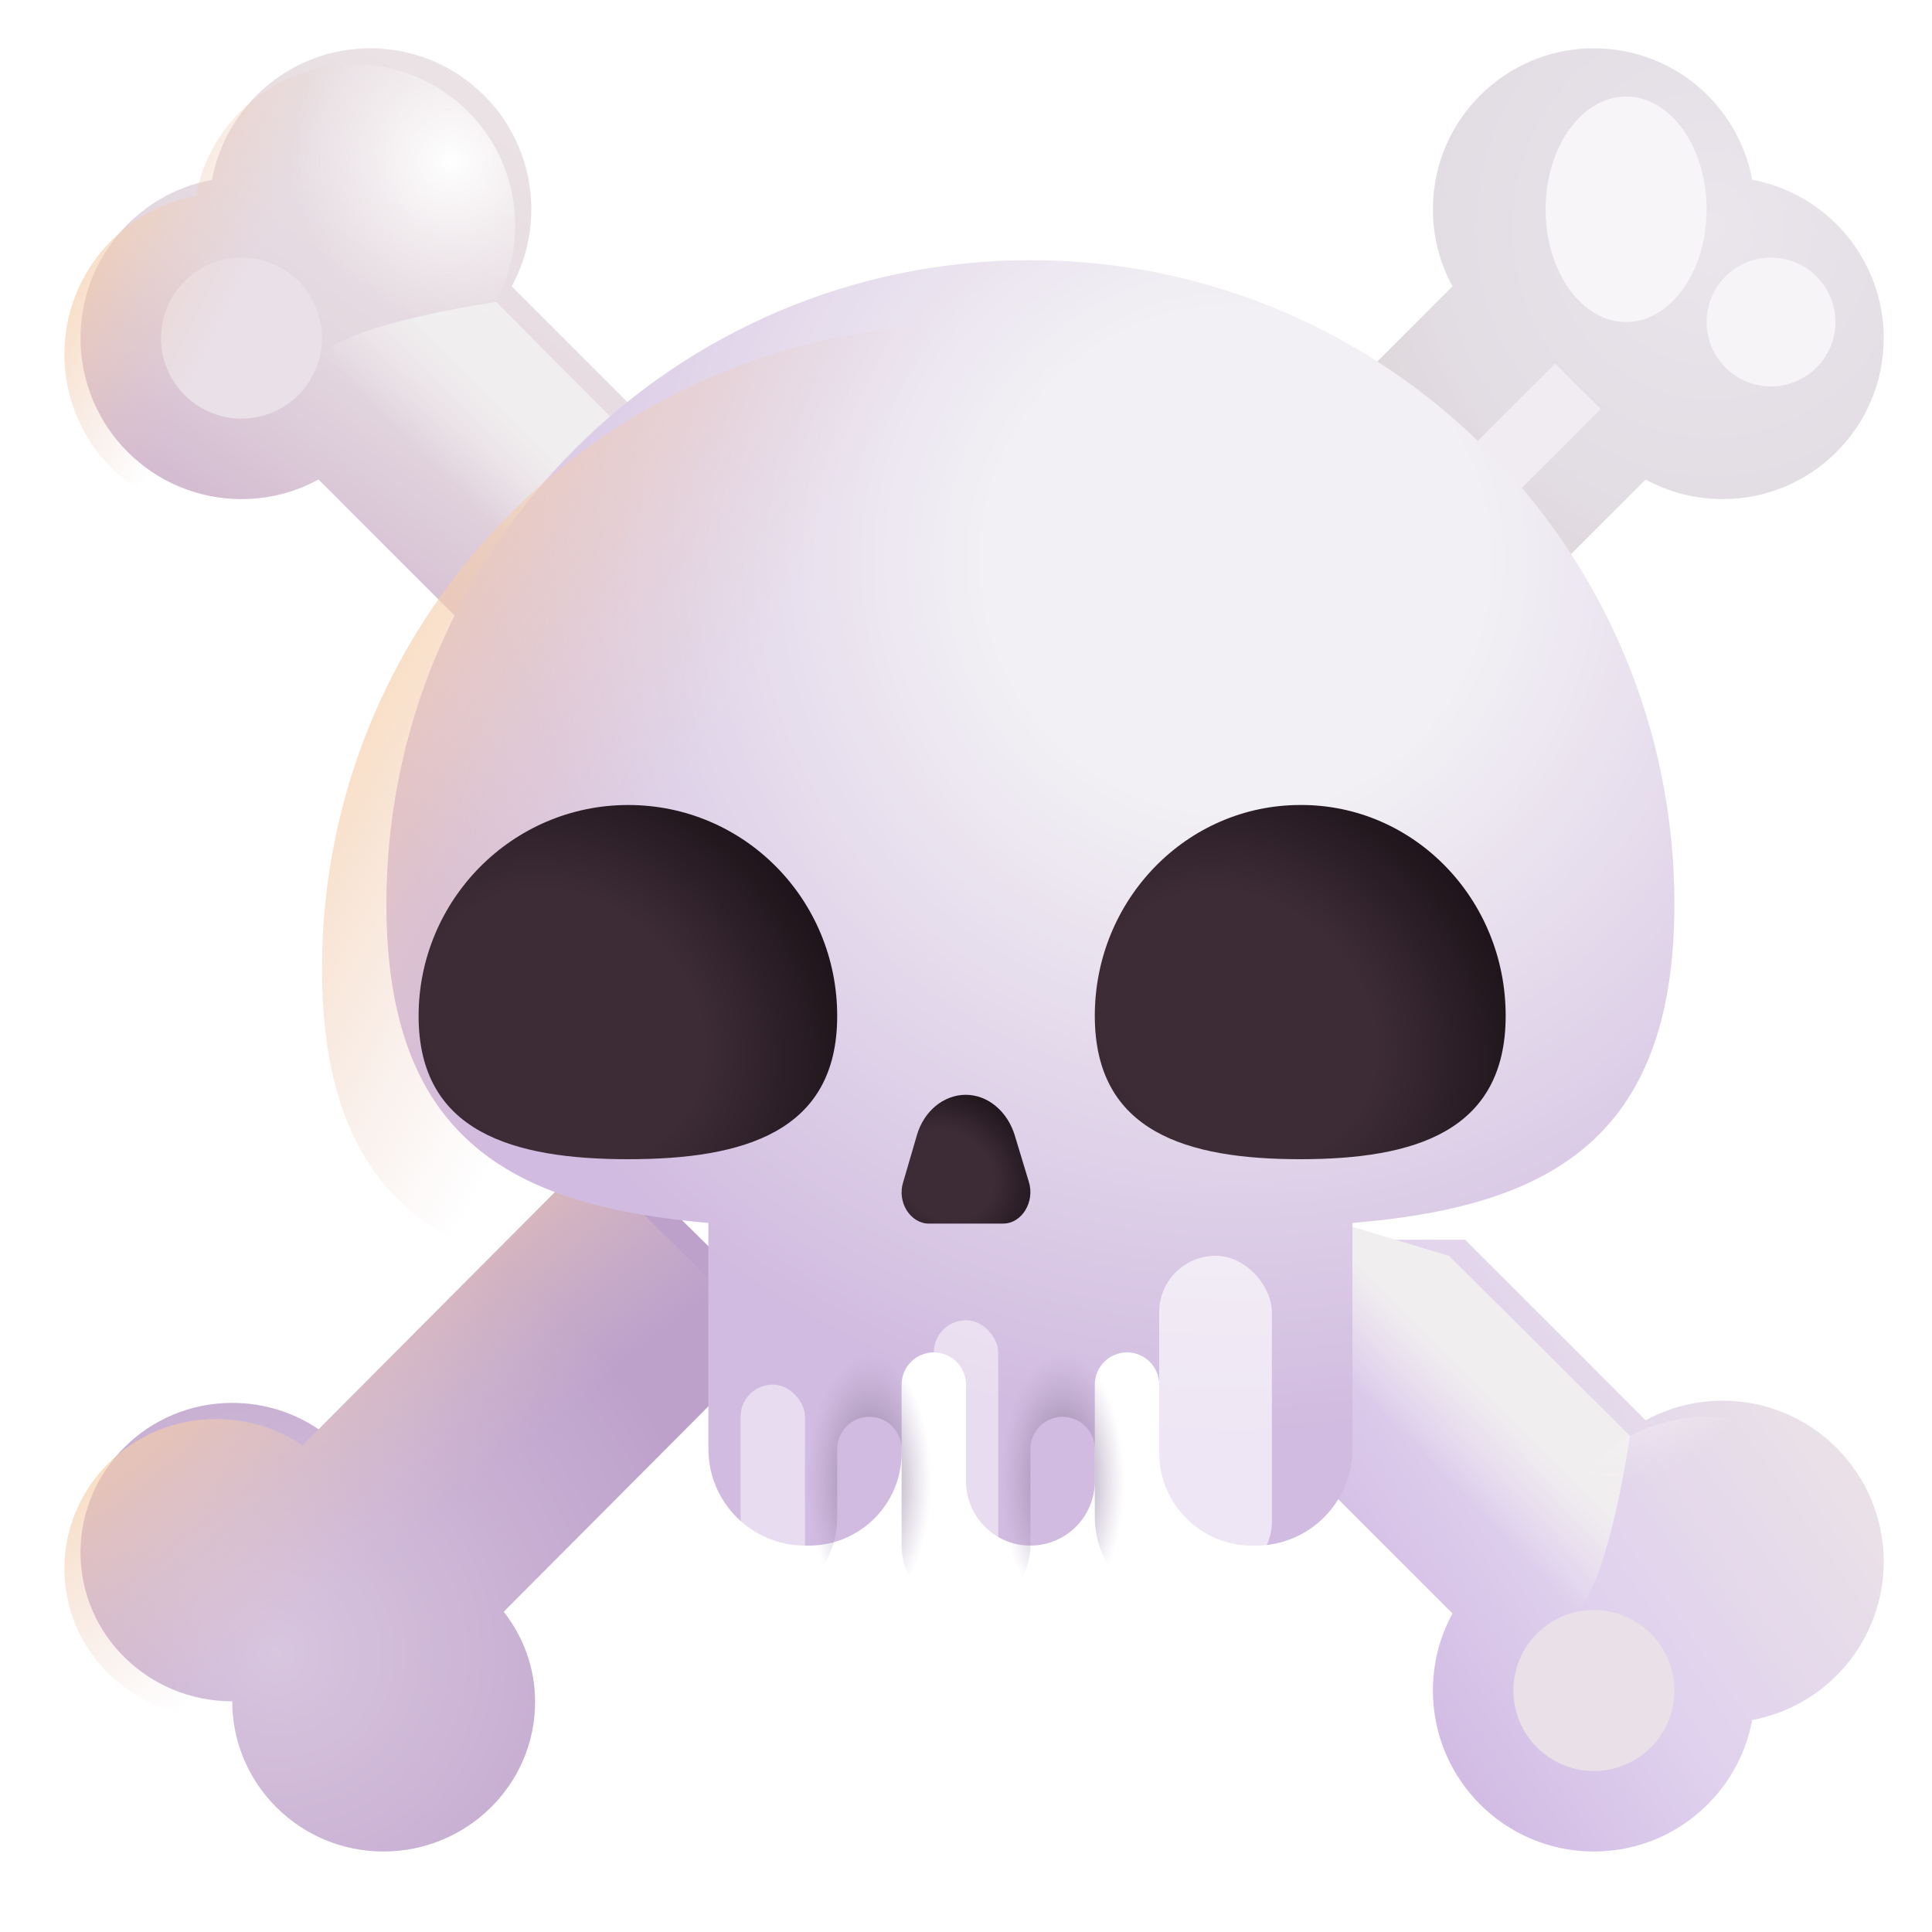 <svg viewBox="1 1 30 30" xmlns="http://www.w3.org/2000/svg">
<g filter="url(#filter0_i_31_1457)">
<path d="M23.304 5.696L20.5 8.5V12H23L26.304 8.696C26.659 8.89 27.067 9 27.5 9C28.881 9 30 7.881 30 6.5C30 5.276 29.12 4.257 27.958 4.042C27.743 2.88 26.724 2 25.5 2C24.119 2 23 3.119 23 4.5C23 4.933 23.11 5.341 23.304 5.696Z" fill="url(#paint0_radial_31_1457)"/>
</g>
<g filter="url(#filter1_i_31_1457)">
<path d="M8.696 5.696L11.5 8.5V12H9L5.696 8.696C5.341 8.89 4.933 9 4.5 9C3.119 9 2 7.881 2 6.5C2 5.276 2.88 4.257 4.042 4.042C4.257 2.88 5.276 2 6.5 2C7.881 2 9 3.119 9 4.5C9 4.933 8.89 5.341 8.696 5.696Z" fill="url(#paint1_linear_31_1457)"/>
</g>
<path d="M6 6.5C6.5 6 8.706 5.69 8.706 5.69L11.5 8.5L13 13.5C13 13.5 7.206 7.889 6 6.5Z" fill="url(#paint2_linear_31_1457)"/>
<circle cx="6.5" cy="4.5" r="2.5" fill="url(#paint3_radial_31_1457)"/>
<g filter="url(#filter2_f_31_1457)">
<circle cx="4.75" cy="6.25" r="1.25" fill="#EAE0E7"/>
</g>
<path d="M8.696 5.696L11.5 8.5V12H9L5.696 8.696C5.341 8.89 4.933 9 4.5 9C3.119 9 2 7.881 2 6.5C2 5.276 2.88 4.257 4.042 4.042C4.257 2.88 5.276 2 6.5 2C7.881 2 9 3.119 9 4.5C9 4.933 8.89 5.341 8.696 5.696Z" fill="url(#paint4_linear_31_1457)"/>
<g filter="url(#filter3_i_31_1457)">
<path d="M26.304 23.304L23.5 20.5H20V23L23.304 26.304C23.11 26.659 23 27.067 23 27.5C23 28.881 24.119 30 25.5 30C26.724 30 27.743 29.12 27.958 27.958C29.12 27.743 30 26.724 30 25.5C30 24.119 28.881 23 27.5 23C27.067 23 26.659 23.11 26.304 23.304Z" fill="url(#paint5_linear_31_1457)"/>
</g>
<path d="M25.5 26C26 25.5 26.31 23.294 26.31 23.294L23.5 20.5L18.5 19C18.5 19 24.111 24.794 25.5 26Z" fill="url(#paint6_linear_31_1457)"/>
<circle r="2.5" transform="matrix(0 -1 -1 0 27.5 25.5)" fill="url(#paint7_radial_31_1457)"/>
<g filter="url(#filter4_f_31_1457)">
<circle r="1.25" transform="matrix(0 -1 -1 0 25.75 27.25)" fill="#EAE0E7"/>
</g>
<g filter="url(#filter5_i_31_1457)">
<path d="M4.356 27.668C3.056 27.668 2 26.637 2 25.356C2 24.075 3.056 23.034 4.356 23.034C4.854 23.034 5.311 23.184 5.697 23.444L10.126 19L13 21.833L8.572 26.277C8.876 26.667 9.059 27.147 9.059 27.678C9.059 28.959 8.003 30 6.703 30C5.403 30 4.356 28.949 4.356 27.668Z" fill="url(#paint8_radial_31_1457)"/>
</g>
<g filter="url(#filter6_f_31_1457)">
<path d="M25.5 7L22.5 10" stroke="#F1ECF2"/>
</g>
<path d="M4.356 27.668C3.056 27.668 2 26.637 2 25.356C2 24.075 3.056 23.034 4.356 23.034C4.854 23.034 5.311 23.184 5.697 23.444L10.126 19L13 21.833L8.572 26.277C8.876 26.667 9.059 27.147 9.059 27.678C9.059 28.959 8.003 30 6.703 30C5.403 30 4.356 28.949 4.356 27.668Z" fill="url(#paint9_linear_31_1457)"/>
<g filter="url(#filter7_i_31_1457)">
<path d="M16 6.04C10.48 6.04 6 10.52 6 16.04C6 19.74 8.01 20.73 11 20.99V24.5C11 25.328 11.672 26 12.5 26H12.56C13.355 26 14 25.355 14 24.56V23.5C14 23.224 14.224 23 14.5 23V23C14.776 23 15 23.224 15 23.5V25C15 25.552 15.448 26 16 26V26C16.552 26 17 25.552 17 25V23.5C17 23.224 17.224 23 17.5 23V23C17.776 23 18 23.224 18 23.5V24.56C18 25.355 18.645 26 19.44 26H19.5C20.328 26 21 25.328 21 24.5V20.99C23.99 20.74 26 19.74 26 16.04C26 10.51 21.52 6.04 16 6.04Z" fill="url(#paint10_radial_31_1457)"/>
</g>
<path d="M16 6.04C10.48 6.04 6 10.52 6 16.04C6 19.74 8.01 20.73 11 20.99V24.5C11 25.328 11.672 26 12.5 26H12.56C13.355 26 14 25.355 14 24.56V23.5C14 23.224 14.224 23 14.5 23V23C14.776 23 15 23.224 15 23.5V25C15 25.552 15.448 26 16 26V26C16.552 26 17 25.552 17 25V23.5C17 23.224 17.224 23 17.5 23V23C17.776 23 18 23.224 18 23.5V24.56C18 25.355 18.645 26 19.44 26H19.5C20.328 26 21 25.328 21 24.5V20.99C23.99 20.74 26 19.74 26 16.04C26 10.51 21.52 6.04 16 6.04Z" fill="url(#paint11_linear_31_1457)"/>
<path fill-rule="evenodd" clip-rule="evenodd" d="M15.646 25.936C15.867 25.413 16 24.738 16 24C16 22.343 15.328 21 14.5 21C13.672 21 13 22.343 13 24C13 24.674 13.111 25.296 13.299 25.796C13.719 25.545 14 25.085 14 24.56V23.5C14 23.224 14.224 23 14.5 23C14.776 23 15 23.224 15 23.5V25C15 25.428 15.268 25.793 15.646 25.936Z" fill="url(#paint12_radial_31_1457)"/>
<g opacity="0.5" filter="url(#filter8_f_31_1457)">
<rect x="12.5" y="22.5" width="1" height="3" rx="0.5" fill="white"/>
</g>
<g opacity="0.5" filter="url(#filter9_f_31_1457)">
<rect x="15.5" y="21.5" width="1" height="4" rx="0.5" fill="white"/>
</g>
<g opacity="0.64" filter="url(#filter10_f_31_1457)">
<rect x="19" y="20.5" width="1.75" height="5" rx="0.875" fill="white"/>
</g>
<path fill-rule="evenodd" clip-rule="evenodd" d="M18.701 25.796C18.889 25.296 19 24.674 19 24C19 22.343 18.328 21 17.5 21C16.672 21 16 22.343 16 24C16 24.738 16.133 25.413 16.354 25.936C16.732 25.793 17 25.428 17 25V23.5C17 23.224 17.224 23 17.5 23C17.776 23 18 23.224 18 23.5V24.56C18 25.085 18.281 25.545 18.701 25.796Z" fill="url(#paint13_radial_31_1457)"/>
<path d="M14 16.777C14 18.58 12.545 19 10.755 19C8.965 19 7.5 18.58 7.5 16.777C7.5 14.975 8.955 13.5 10.755 13.5C12.556 13.5 14 14.965 14 16.777Z" fill="url(#paint14_radial_31_1457)"/>
<path d="M24.38 16.773C24.38 18.579 22.95 19 21.19 19C19.43 19 18 18.579 18 16.773C18 14.967 19.43 13.5 21.19 13.5C22.95 13.49 24.38 14.957 24.38 16.773Z" fill="url(#paint15_radial_31_1457)"/>
<path d="M16.575 20H15.424C15.139 20 14.926 19.67 15.024 19.358L15.236 18.632C15.343 18.255 15.653 18 15.996 18C16.338 18 16.64 18.255 16.755 18.623L16.975 19.349C17.073 19.66 16.869 20 16.575 20Z" fill="url(#paint16_radial_31_1457)"/>
<g filter="url(#filter11_f_31_1457)">
<ellipse cx="26.25" cy="4.25" rx="1.25" ry="1.75" fill="#F7F5F8"/>
</g>
<g filter="url(#filter12_f_31_1457)">
<circle cx="28.5" cy="6" r="1" fill="#F6F4F7"/>
</g>
<defs>
<filter id="filter0_i_31_1457" x="20.5" y="1.75" width="9.75" height="10.25" filterUnits="userSpaceOnUse" color-interpolation-filters="sRGB">
<feFlood flood-opacity="0" result="BackgroundImageFix"/>
<feBlend mode="normal" in="SourceGraphic" in2="BackgroundImageFix" result="shape"/>
<feColorMatrix in="SourceAlpha" type="matrix" values="0 0 0 0 0 0 0 0 0 0 0 0 0 0 0 0 0 0 127 0" result="hardAlpha"/>
<feOffset dx="0.25" dy="-0.25"/>
<feGaussianBlur stdDeviation="0.5"/>
<feComposite in2="hardAlpha" operator="arithmetic" k2="-1" k3="1"/>
<feColorMatrix type="matrix" values="0 0 0 0 0.749 0 0 0 0 0.677 0 0 0 0 0.812 0 0 0 1 0"/>
<feBlend mode="normal" in2="shape" result="effect1_innerShadow_31_1457"/>
</filter>
<filter id="filter1_i_31_1457" x="2" y="1.75" width="9.75" height="10.25" filterUnits="userSpaceOnUse" color-interpolation-filters="sRGB">
<feFlood flood-opacity="0" result="BackgroundImageFix"/>
<feBlend mode="normal" in="SourceGraphic" in2="BackgroundImageFix" result="shape"/>
<feColorMatrix in="SourceAlpha" type="matrix" values="0 0 0 0 0 0 0 0 0 0 0 0 0 0 0 0 0 0 127 0" result="hardAlpha"/>
<feOffset dx="0.25" dy="-0.25"/>
<feGaussianBlur stdDeviation="0.5"/>
<feComposite in2="hardAlpha" operator="arithmetic" k2="-1" k3="1"/>
<feColorMatrix type="matrix" values="0 0 0 0 0.779 0 0 0 0 0.702 0 0 0 0 0.772 0 0 0 1 0"/>
<feBlend mode="normal" in2="shape" result="effect1_innerShadow_31_1457"/>
</filter>
<filter id="filter2_f_31_1457" x="2.5" y="4" width="4.5" height="4.5" filterUnits="userSpaceOnUse" color-interpolation-filters="sRGB">
<feFlood flood-opacity="0" result="BackgroundImageFix"/>
<feBlend mode="normal" in="SourceGraphic" in2="BackgroundImageFix" result="shape"/>
<feGaussianBlur stdDeviation="0.5" result="effect1_foregroundBlur_31_1457"/>
</filter>
<filter id="filter3_i_31_1457" x="20" y="20.25" width="10.25" height="9.75" filterUnits="userSpaceOnUse" color-interpolation-filters="sRGB">
<feFlood flood-opacity="0" result="BackgroundImageFix"/>
<feBlend mode="normal" in="SourceGraphic" in2="BackgroundImageFix" result="shape"/>
<feColorMatrix in="SourceAlpha" type="matrix" values="0 0 0 0 0 0 0 0 0 0 0 0 0 0 0 0 0 0 127 0" result="hardAlpha"/>
<feOffset dx="0.25" dy="-0.25"/>
<feGaussianBlur stdDeviation="0.5"/>
<feComposite in2="hardAlpha" operator="arithmetic" k2="-1" k3="1"/>
<feColorMatrix type="matrix" values="0 0 0 0 0.798 0 0 0 0 0.685 0 0 0 0 0.883 0 0 0 1 0"/>
<feBlend mode="normal" in2="shape" result="effect1_innerShadow_31_1457"/>
</filter>
<filter id="filter4_f_31_1457" x="23.5" y="25" width="4.5" height="4.5" filterUnits="userSpaceOnUse" color-interpolation-filters="sRGB">
<feFlood flood-opacity="0" result="BackgroundImageFix"/>
<feBlend mode="normal" in="SourceGraphic" in2="BackgroundImageFix" result="shape"/>
<feGaussianBlur stdDeviation="0.5" result="effect1_foregroundBlur_31_1457"/>
</filter>
<filter id="filter5_i_31_1457" x="2" y="18.75" width="11.25" height="11.25" filterUnits="userSpaceOnUse" color-interpolation-filters="sRGB">
<feFlood flood-opacity="0" result="BackgroundImageFix"/>
<feBlend mode="normal" in="SourceGraphic" in2="BackgroundImageFix" result="shape"/>
<feColorMatrix in="SourceAlpha" type="matrix" values="0 0 0 0 0 0 0 0 0 0 0 0 0 0 0 0 0 0 127 0" result="hardAlpha"/>
<feOffset dx="0.25" dy="-0.25"/>
<feGaussianBlur stdDeviation="0.5"/>
<feComposite in2="hardAlpha" operator="arithmetic" k2="-1" k3="1"/>
<feColorMatrix type="matrix" values="0 0 0 0 0.79 0 0 0 0 0.633 0 0 0 0 0.887 0 0 0 1 0"/>
<feBlend mode="normal" in2="shape" result="effect1_innerShadow_31_1457"/>
</filter>
<filter id="filter6_f_31_1457" x="21.146" y="5.646" width="5.707" height="5.707" filterUnits="userSpaceOnUse" color-interpolation-filters="sRGB">
<feFlood flood-opacity="0" result="BackgroundImageFix"/>
<feBlend mode="normal" in="SourceGraphic" in2="BackgroundImageFix" result="shape"/>
<feGaussianBlur stdDeviation="0.5" result="effect1_foregroundBlur_31_1457"/>
</filter>
<filter id="filter7_i_31_1457" x="6" y="5.04" width="21" height="20.96" filterUnits="userSpaceOnUse" color-interpolation-filters="sRGB">
<feFlood flood-opacity="0" result="BackgroundImageFix"/>
<feBlend mode="normal" in="SourceGraphic" in2="BackgroundImageFix" result="shape"/>
<feColorMatrix in="SourceAlpha" type="matrix" values="0 0 0 0 0 0 0 0 0 0 0 0 0 0 0 0 0 0 127 0" result="hardAlpha"/>
<feOffset dx="1" dy="-1"/>
<feGaussianBlur stdDeviation="1.5"/>
<feComposite in2="hardAlpha" operator="arithmetic" k2="-1" k3="1"/>
<feColorMatrix type="matrix" values="0 0 0 0 0.801 0 0 0 0 0.658 0 0 0 0 0.912 0 0 0 1 0"/>
<feBlend mode="normal" in2="shape" result="effect1_innerShadow_31_1457"/>
</filter>
<filter id="filter8_f_31_1457" x="11.5" y="21.5" width="3" height="5" filterUnits="userSpaceOnUse" color-interpolation-filters="sRGB">
<feFlood flood-opacity="0" result="BackgroundImageFix"/>
<feBlend mode="normal" in="SourceGraphic" in2="BackgroundImageFix" result="shape"/>
<feGaussianBlur stdDeviation="0.5" result="effect1_foregroundBlur_31_1457"/>
</filter>
<filter id="filter9_f_31_1457" x="14.5" y="20.5" width="3" height="6" filterUnits="userSpaceOnUse" color-interpolation-filters="sRGB">
<feFlood flood-opacity="0" result="BackgroundImageFix"/>
<feBlend mode="normal" in="SourceGraphic" in2="BackgroundImageFix" result="shape"/>
<feGaussianBlur stdDeviation="0.5" result="effect1_foregroundBlur_31_1457"/>
</filter>
<filter id="filter10_f_31_1457" x="18" y="19.5" width="3.75" height="7" filterUnits="userSpaceOnUse" color-interpolation-filters="sRGB">
<feFlood flood-opacity="0" result="BackgroundImageFix"/>
<feBlend mode="normal" in="SourceGraphic" in2="BackgroundImageFix" result="shape"/>
<feGaussianBlur stdDeviation="0.5" result="effect1_foregroundBlur_31_1457"/>
</filter>
<filter id="filter11_f_31_1457" x="24" y="1.5" width="4.5" height="5.5" filterUnits="userSpaceOnUse" color-interpolation-filters="sRGB">
<feFlood flood-opacity="0" result="BackgroundImageFix"/>
<feBlend mode="normal" in="SourceGraphic" in2="BackgroundImageFix" result="shape"/>
<feGaussianBlur stdDeviation="0.5" result="effect1_foregroundBlur_31_1457"/>
</filter>
<filter id="filter12_f_31_1457" x="26.5" y="4" width="4" height="4" filterUnits="userSpaceOnUse" color-interpolation-filters="sRGB">
<feFlood flood-opacity="0" result="BackgroundImageFix"/>
<feBlend mode="normal" in="SourceGraphic" in2="BackgroundImageFix" result="shape"/>
<feGaussianBlur stdDeviation="0.5" result="effect1_foregroundBlur_31_1457"/>
</filter>
<radialGradient id="paint0_radial_31_1457" cx="0" cy="0" r="1" gradientUnits="userSpaceOnUse" gradientTransform="translate(27.325 4.778) scale(7.021 7.443)">
<stop stop-color="#EAE6EC"/>
<stop offset="0.64" stop-color="#E2DCE3"/>
<stop offset="0.989" stop-color="#DAD1D1"/>
</radialGradient>
<linearGradient id="paint1_linear_31_1457" x1="9" y1="2" x2="3.5" y2="10" gradientUnits="userSpaceOnUse">
<stop stop-color="#ECE5E6"/>
<stop offset="0.566" stop-color="#E4D8E0"/>
<stop offset="0.988" stop-color="#CFB4CD"/>
</linearGradient>
<linearGradient id="paint2_linear_31_1457" x1="9.5" y1="8" x2="8.5" y2="9" gradientUnits="userSpaceOnUse">
<stop stop-color="#F0EEEF"/>
<stop offset="1" stop-color="#F3EEF0" stop-opacity="0"/>
</linearGradient>
<radialGradient id="paint3_radial_31_1457" cx="0" cy="0" r="1" gradientUnits="userSpaceOnUse" gradientTransform="translate(8 3.5) rotate(143.13) scale(2.5)">
<stop stop-color="white"/>
<stop offset="1" stop-color="#F7F4F6" stop-opacity="0"/>
</radialGradient>
<linearGradient id="paint4_linear_31_1457" x1="4.205" y1="6.643" x2="0.912" y2="4.996" gradientUnits="userSpaceOnUse">
<stop stop-color="#E5C9C5" stop-opacity="0"/>
<stop offset="1" stop-color="#FFD099"/>
</linearGradient>
<linearGradient id="paint5_linear_31_1457" x1="30" y1="23" x2="22" y2="28.5" gradientUnits="userSpaceOnUse">
<stop stop-color="#ECE5E6"/>
<stop offset="0.566" stop-color="#E0D1EE"/>
<stop offset="0.988" stop-color="#CEB6E1"/>
</linearGradient>
<linearGradient id="paint6_linear_31_1457" x1="24" y1="22.5" x2="23" y2="23.5" gradientUnits="userSpaceOnUse">
<stop stop-color="#F0EEEF"/>
<stop offset="1" stop-color="#F3EEF0" stop-opacity="0"/>
</linearGradient>
<radialGradient id="paint7_radial_31_1457" cx="0" cy="0" r="1" gradientUnits="userSpaceOnUse" gradientTransform="translate(4 1.5) rotate(143.13) scale(2.5)">
<stop stop-color="white"/>
<stop offset="1" stop-color="#F7F4F6" stop-opacity="0"/>
</radialGradient>
<radialGradient id="paint8_radial_31_1457" cx="0" cy="0" r="1" gradientUnits="userSpaceOnUse" gradientTransform="translate(5.051 26.901) rotate(-44.723) scale(6.965 7.068)">
<stop stop-color="#D8C5DE"/>
<stop offset="0.989" stop-color="#BDA1CB"/>
</radialGradient>
<linearGradient id="paint9_linear_31_1457" x1="6.5" y1="25.5" x2="3" y2="21" gradientUnits="userSpaceOnUse">
<stop stop-color="#E5C9C5" stop-opacity="0"/>
<stop offset="1" stop-color="#FFD099"/>
</linearGradient>
<radialGradient id="paint10_radial_31_1457" cx="0" cy="0" r="1" gradientUnits="userSpaceOnUse" gradientTransform="translate(19.214 10.672) rotate(125.602) scale(18.405 18.419)">
<stop offset="0.213" stop-color="#F2F0F4"/>
<stop offset="0.743" stop-color="#D1BBE0"/>
</radialGradient>
<linearGradient id="paint11_linear_31_1457" x1="10.643" y1="15.307" x2="3.863" y2="11.732" gradientUnits="userSpaceOnUse">
<stop stop-color="#E5C9C5" stop-opacity="0"/>
<stop offset="1" stop-color="#FFD099"/>
</linearGradient>
<radialGradient id="paint12_radial_31_1457" cx="0" cy="0" r="1" gradientUnits="userSpaceOnUse" gradientTransform="translate(14.5 24) rotate(90) scale(2 0.96)">
<stop stop-color="#7A6E85"/>
<stop offset="1" stop-color="#B29EC2" stop-opacity="0"/>
</radialGradient>
<radialGradient id="paint13_radial_31_1457" cx="0" cy="0" r="1" gradientUnits="userSpaceOnUse" gradientTransform="translate(17.5 24) rotate(90) scale(2 0.96)">
<stop stop-color="#7A6E85"/>
<stop offset="1" stop-color="#B29EC2" stop-opacity="0"/>
</radialGradient>
<radialGradient id="paint14_radial_31_1457" cx="0" cy="0" r="1" gradientUnits="userSpaceOnUse" gradientTransform="translate(9.761 16.935) rotate(-48.572) scale(4.395 5.228)">
<stop offset="0.445" stop-color="#3D2C36"/>
<stop offset="1" stop-color="#1A1016"/>
</radialGradient>
<radialGradient id="paint15_radial_31_1457" cx="0" cy="0" r="1" gradientUnits="userSpaceOnUse" gradientTransform="translate(20.219 16.935) rotate(-49.102) scale(4.36 5.173)">
<stop offset="0.445" stop-color="#3D2C36"/>
<stop offset="1" stop-color="#1A1016"/>
</radialGradient>
<radialGradient id="paint16_radial_31_1457" cx="0" cy="0" r="1" gradientUnits="userSpaceOnUse" gradientTransform="translate(15.696 19.249) rotate(-53.251) scale(1.496 1.719)">
<stop offset="0.445" stop-color="#3D2C36"/>
<stop offset="1" stop-color="#1A1016"/>
</radialGradient>
</defs>
</svg>

